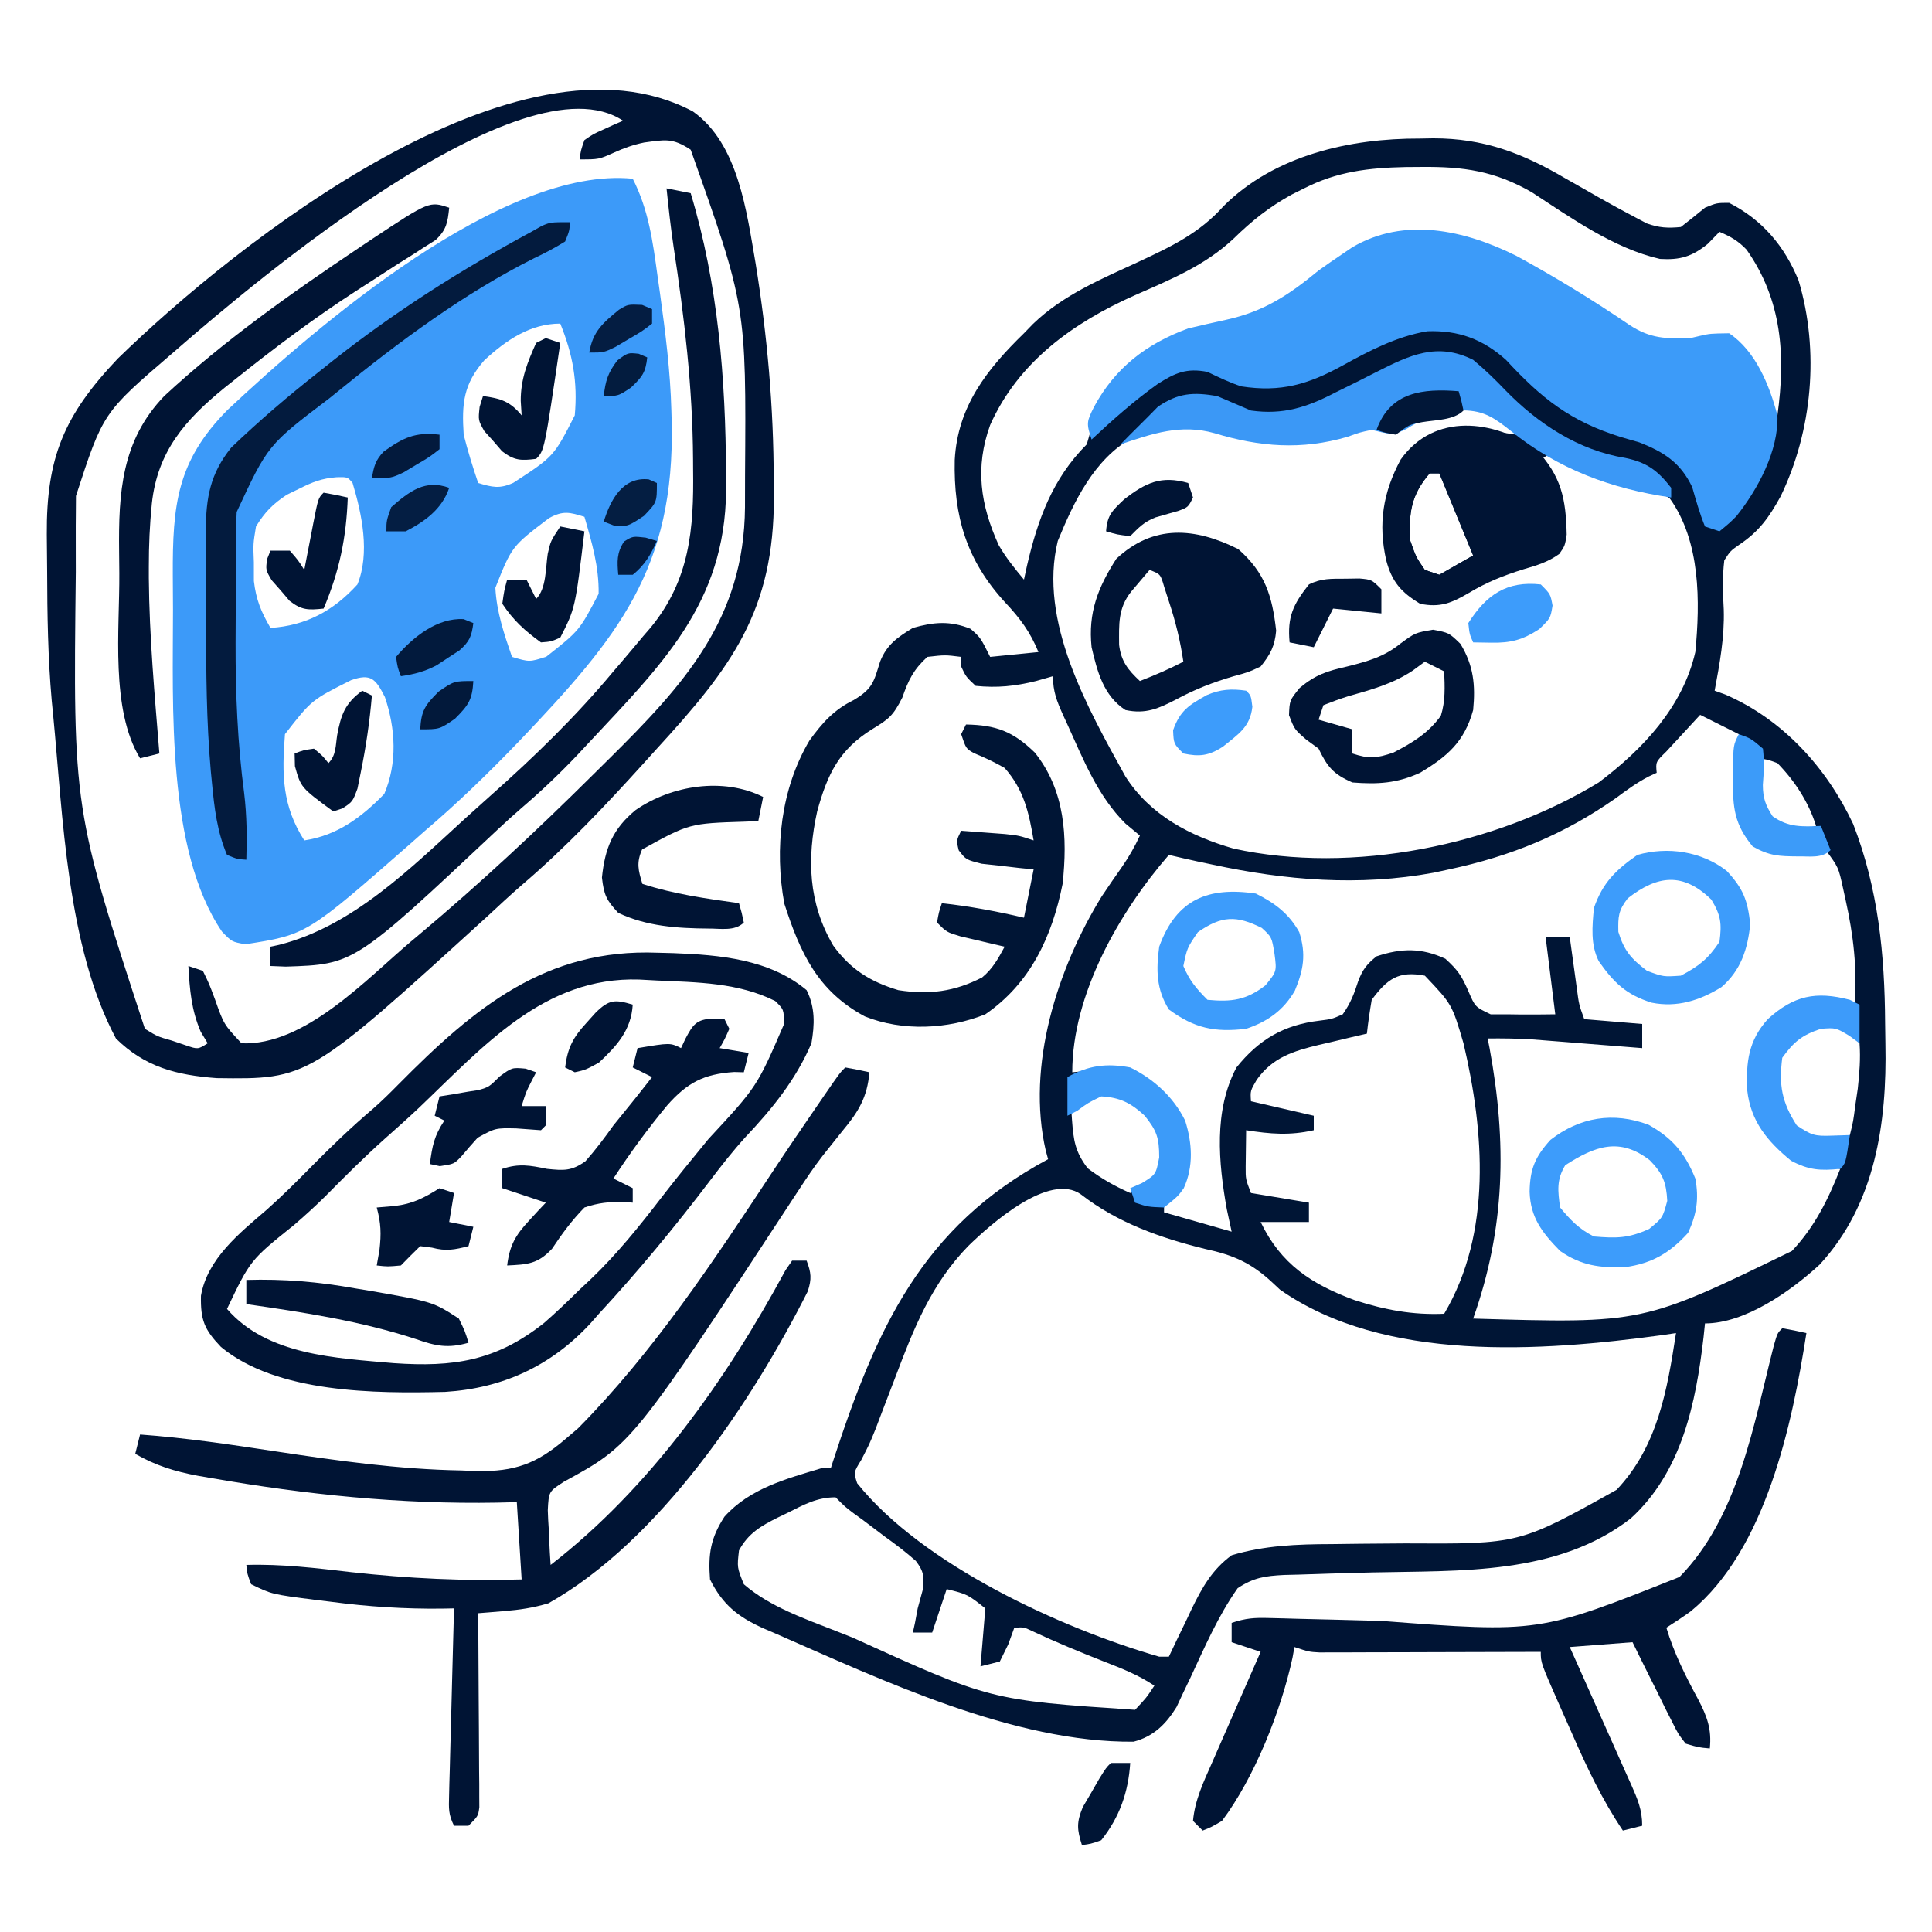 <?xml version="1.0" encoding="UTF-8"?>
<svg version="1.1" xmlns="http://www.w3.org/2000/svg" width="400" height="400">
<path d="M0 0 C0.925 -0.016 1.85 -0.032 2.803 -0.049 C13.177 -0.056 21.21 2.988 30.062 8.188 C31.628 9.079 33.195 9.97 34.762 10.859 C35.502 11.283 36.243 11.706 37.005 12.143 C39.605 13.621 42.223 15.054 44.875 16.438 C45.937 16.998 45.937 16.998 47.02 17.57 C49.523 18.48 51.417 18.576 54.062 18.312 C55.75 17.005 57.416 15.671 59.062 14.312 C61.5 13.312 61.5 13.312 64.062 13.312 C70.966 16.838 75.533 22.266 78.438 29.375 C82.806 43.947 81.289 60.543 74.707 74.105 C72.34 78.402 70.274 81.33 66.188 84.062 C64.32 85.378 64.32 85.378 63.062 87.312 C62.635 90.789 62.759 94.047 62.949 97.543 C63.121 103.259 62.105 108.709 61.062 114.312 C61.778 114.569 62.493 114.826 63.23 115.09 C75.212 120.262 84.28 130.293 89.746 141.926 C94.942 155.292 96.279 168.913 96.358 183.136 C96.369 184.573 96.389 186.009 96.419 187.446 C96.755 203.762 94.346 220.642 82.812 233.125 C76.882 238.596 67.392 245.312 59.062 245.312 C58.965 246.256 58.867 247.2 58.766 248.172 C57.18 261.788 54.287 276.029 43.688 285.688 C28.453 297.47 8.512 296.457 -9.779 296.865 C-14.833 296.98 -19.885 297.132 -24.938 297.312 C-25.975 297.338 -27.013 297.364 -28.082 297.391 C-32.044 297.602 -34.334 297.915 -37.688 300.121 C-41.749 305.881 -44.505 312.304 -47.477 318.674 C-48.231 320.245 -48.231 320.245 -49 321.848 C-49.445 322.8 -49.889 323.753 -50.348 324.735 C-52.55 328.305 -55.125 330.839 -59.242 331.914 C-83.977 332.14 -111.225 319.2 -133.562 309.438 C-134.367 309.093 -135.172 308.748 -136.001 308.393 C-141.174 306.045 -144.331 303.526 -146.938 298.312 C-147.341 293.061 -146.827 289.744 -143.938 285.312 C-138.674 279.48 -131.287 277.527 -123.938 275.312 C-123.278 275.312 -122.618 275.312 -121.938 275.312 C-121.764 274.775 -121.591 274.238 -121.413 273.684 C-112.499 246.429 -103.066 225.273 -76.938 211.312 C-77.098 210.731 -77.258 210.149 -77.423 209.55 C-81.485 191.896 -75.022 171.824 -65.844 156.91 C-64.478 154.869 -63.09 152.842 -61.672 150.836 C-60.207 148.704 -59.016 146.656 -57.938 144.312 C-58.928 143.488 -59.917 142.662 -60.938 141.812 C-66.652 136.144 -69.659 128.551 -72.938 121.312 C-73.235 120.668 -73.532 120.023 -73.838 119.359 C-75.123 116.493 -75.938 114.491 -75.938 111.312 C-77.67 111.808 -77.67 111.808 -79.438 112.312 C-83.791 113.38 -87.46 113.768 -91.938 113.312 C-93.938 111.438 -93.938 111.438 -94.938 109.312 C-94.938 108.653 -94.938 107.993 -94.938 107.312 C-98.27 106.895 -98.27 106.895 -101.938 107.312 C-104.792 109.929 -105.861 112.091 -107.125 115.75 C-109.029 119.492 -109.879 120.162 -113.312 122.25 C-120.209 126.515 -122.645 131.609 -124.75 139.312 C-126.903 149.062 -126.586 158.293 -121.438 167.062 C-117.87 171.995 -113.743 174.575 -107.938 176.312 C-101.557 177.306 -96.328 176.628 -90.594 173.676 C-88.405 171.875 -87.282 169.784 -85.938 167.312 C-87.202 167.022 -87.202 167.022 -88.492 166.727 C-89.588 166.466 -90.684 166.206 -91.812 165.938 C-92.903 165.682 -93.994 165.427 -95.117 165.164 C-97.938 164.312 -97.938 164.312 -99.938 162.312 C-99.562 160.188 -99.562 160.188 -98.938 158.312 C-93.145 158.944 -87.612 159.983 -81.938 161.312 C-81.278 158.012 -80.618 154.713 -79.938 151.312 C-80.925 151.215 -81.912 151.117 -82.93 151.016 C-84.211 150.866 -85.492 150.717 -86.812 150.562 C-88.089 150.423 -89.365 150.284 -90.68 150.141 C-93.938 149.312 -93.938 149.312 -95.445 147.359 C-95.938 145.312 -95.938 145.312 -94.938 143.312 C-93 143.454 -91.062 143.601 -89.125 143.75 C-87.507 143.872 -87.507 143.872 -85.855 143.996 C-82.938 144.312 -82.938 144.312 -79.938 145.312 C-80.914 139.532 -81.952 134.823 -85.938 130.312 C-87.993 129.134 -90.036 128.161 -92.23 127.27 C-93.938 126.312 -93.938 126.312 -94.938 123.312 C-94.608 122.653 -94.278 121.993 -93.938 121.312 C-87.701 121.424 -84.21 122.739 -79.703 127.113 C-73.414 134.947 -72.899 144.656 -73.938 154.312 C-76.13 165.24 -80.589 174.885 -89.938 181.312 C-97.683 184.413 -107.043 184.885 -114.875 181.75 C-124.613 176.529 -128.249 168.636 -131.551 158.414 C-133.64 147.058 -132.268 134.622 -126.359 124.648 C-123.692 120.96 -121.296 118.265 -117.188 116.25 C-113.225 113.888 -113.026 112.464 -111.723 108.281 C-110.309 104.737 -108.125 103.26 -104.938 101.312 C-100.592 100.079 -97.219 99.794 -93 101.5 C-90.938 103.312 -90.938 103.312 -88.938 107.312 C-83.987 106.817 -83.987 106.817 -78.938 106.312 C-80.643 102.156 -82.726 99.341 -85.812 96.062 C-93.862 87.316 -96.529 78.168 -96.27 66.527 C-95.663 55.442 -89.629 47.796 -81.938 40.312 C-81.321 39.676 -80.705 39.039 -80.07 38.383 C-73.803 32.33 -65.855 29.053 -58.048 25.438 C-51.409 22.348 -45.573 19.544 -40.633 14.008 C-30.037 3.412 -14.381 -0.05 0 0 Z M-23.938 10.312 C-24.788 10.737 -25.639 11.161 -26.516 11.598 C-31.117 14.131 -34.754 17.018 -38.5 20.688 C-44.498 26.316 -51.526 29.156 -58.958 32.432 C-71.718 38.106 -83.102 46.213 -88.938 59.312 C-92.113 68.097 -90.964 75.806 -87.168 84.172 C-85.67 86.778 -83.86 89.007 -81.938 91.312 C-81.73 90.357 -81.522 89.402 -81.309 88.418 C-79.09 78.884 -76.047 70.422 -68.938 63.312 C-68.523 61.97 -68.154 60.613 -67.812 59.25 C-65.4 51.798 -60.261 46.263 -53.438 42.5 C-49.092 40.518 -44.642 39.516 -40 38.5 C-32.212 36.778 -27.1 33.391 -20.938 28.312 C-19.329 27.164 -17.704 26.038 -16.062 24.938 C-15.384 24.476 -14.706 24.015 -14.008 23.539 C-6.63 19.168 1.06 19.239 9.32 21.012 C21.664 24.937 32.831 32.36 43.469 39.621 C47.781 42.433 51.003 42.478 56.062 42.312 C56.742 42.168 57.421 42.024 58.121 41.875 C60.188 41.438 60.188 41.438 64.062 41.312 C69.078 45.53 70.916 51.245 73.062 57.312 C73.392 57.312 73.722 57.312 74.062 57.312 C75.77 44.927 75.037 33.45 67.66 22.984 C65.93 21.173 64.356 20.283 62.062 19.312 C60.856 20.55 60.856 20.55 59.625 21.812 C56.356 24.452 53.918 25.175 49.734 24.922 C40.211 22.75 31.279 16.386 23.195 11.109 C15.54 6.718 9.122 5.788 0.312 5.875 C-0.755 5.883 -1.823 5.89 -2.922 5.898 C-10.524 6.057 -17.084 6.809 -23.938 10.312 Z M9.062 55.312 C8.732 55.642 8.402 55.972 8.062 56.312 C5.554 56.847 3.034 57.277 0.508 57.715 C-2.172 58.222 -2.172 58.222 -4.938 60.312 C-6.606 59.986 -8.272 59.652 -9.938 59.312 C-12.421 59.837 -12.421 59.837 -14.938 60.75 C-24.499 63.539 -33.087 62.841 -42.52 59.996 C-48.736 58.239 -53.74 59.417 -59.516 61.938 C-67.477 66.458 -71.571 75.122 -74.938 83.312 C-78.98 99.876 -68.805 117.833 -60.938 132.062 C-55.81 140.107 -47.532 144.41 -38.555 147 C-13.92 152.424 15.693 146.348 37.062 133.312 C46.171 126.463 54.445 117.695 57.062 106.312 C58.072 95.868 58.152 83.456 51.805 74.547 C49.326 72.791 46.977 72.484 44 71.938 C38.42 70.777 33.928 69.016 28.988 66.203 C28.353 65.909 27.717 65.615 27.062 65.312 C26.402 65.642 25.742 65.972 25.062 66.312 C26.052 67.983 26.052 67.983 27.062 69.688 C29.458 74.444 29.902 79.06 29.062 84.312 C26.626 86.749 24.788 87.138 21.5 88.125 C17.414 89.422 13.86 90.854 10.188 93.062 C6.636 95.127 4.241 96.262 0.062 95.312 C-3.219 93.224 -4.598 91.359 -5.797 87.66 C-7.588 79.175 -6.476 72.901 -2.312 65.375 C1.958 61.666 6.447 60.275 12.094 60.355 C14.769 60.593 17.409 60.901 20.062 61.312 C15.153 56.873 15.153 56.873 9.062 55.312 Z M2.062 69.312 C-1.771 73.759 -2.33 77.517 -1.938 83.312 C-0.763 86.665 -0.763 86.665 1.062 89.312 C2.053 89.642 3.042 89.972 4.062 90.312 C6.372 88.993 8.682 87.672 11.062 86.312 C8.752 80.703 6.442 75.093 4.062 69.312 C3.402 69.312 2.743 69.312 2.062 69.312 Z M58.062 119.312 C56.557 120.932 55.058 122.558 53.562 124.188 C52.727 125.092 51.892 125.997 51.031 126.93 C48.85 129.054 48.85 129.054 49.062 131.312 C48.208 131.709 48.208 131.709 47.336 132.113 C44.923 133.386 42.874 134.869 40.688 136.5 C29.868 144.103 18.967 148.554 6.062 151.312 C5.017 151.538 3.972 151.764 2.895 151.996 C-12.558 154.836 -27.698 153.598 -42.938 150.312 C-43.947 150.1 -44.956 149.887 -45.996 149.668 C-47.981 149.237 -49.961 148.78 -51.938 148.312 C-62.209 160.157 -71.938 177.171 -71.938 193.312 C-71.164 193.243 -70.391 193.173 -69.594 193.102 C-62.882 192.753 -58.606 193.049 -53.496 197.617 C-49.151 202.343 -48.407 206.739 -48.566 212.973 C-49.086 216.249 -50.631 218.006 -52.938 220.312 C-52.938 220.972 -52.938 221.632 -52.938 222.312 C-48.318 223.632 -43.697 224.952 -38.938 226.312 C-39.267 224.786 -39.597 223.26 -39.938 221.688 C-41.663 212.056 -42.688 201.241 -37.938 192.312 C-33.265 186.472 -28.04 183.483 -20.75 182.625 C-18.181 182.3 -18.181 182.3 -15.938 181.312 C-14.375 179.097 -13.566 177.084 -12.754 174.504 C-11.845 172.065 -10.955 170.933 -8.938 169.312 C-3.734 167.578 0.395 167.543 5.312 169.812 C7.936 172.198 8.697 173.382 10.062 176.5 C11.472 179.789 11.472 179.789 14.688 181.312 C15.801 181.312 16.915 181.312 18.062 181.312 C18.924 181.324 19.785 181.336 20.672 181.348 C23.135 181.372 25.599 181.346 28.062 181.312 C27.073 173.393 27.073 173.393 26.062 165.312 C27.712 165.312 29.363 165.312 31.062 165.312 C31.195 166.288 31.328 167.264 31.465 168.27 C31.73 170.178 31.73 170.178 32 172.125 C32.261 174.022 32.261 174.022 32.527 175.957 C32.966 179.296 32.966 179.296 34.062 182.312 C38.023 182.643 41.983 182.972 46.062 183.312 C46.062 184.963 46.062 186.613 46.062 188.312 C45.306 188.252 44.55 188.191 43.771 188.129 C40.327 187.854 36.882 187.583 33.438 187.312 C32.248 187.217 31.058 187.122 29.832 187.023 C28.678 186.933 27.525 186.843 26.336 186.75 C24.749 186.624 24.749 186.624 23.13 186.496 C20.099 186.315 17.098 186.281 14.062 186.312 C14.195 186.982 14.328 187.651 14.465 188.34 C18.048 207.826 17.723 225.532 11.062 244.312 C46.155 245.35 46.155 245.35 77.062 230.312 C81.768 225.332 84.572 219.642 87.062 213.312 C86.192 213.183 86.192 213.183 85.305 213.051 C79.458 211.999 76.145 210.687 72.062 206.312 C68.824 200.807 68.179 195.557 69.062 189.312 C70.365 185.235 72.677 182.252 76.188 179.812 C80.708 177.488 85.233 178.418 90.062 179.312 C90.591 171.83 89.805 164.97 88.188 157.688 C87.927 156.497 87.927 156.497 87.661 155.282 C86.697 150.869 86.697 150.869 84.062 147.312 C82.124 147.298 80.184 147.374 78.25 147.5 C72.472 147.618 72.472 147.618 68.875 144.938 C65.775 140.448 65.944 137.008 66 131.688 C66.005 130.886 66.009 130.084 66.014 129.258 C66.025 127.276 66.043 125.294 66.062 123.312 C63.422 121.993 60.782 120.672 58.062 119.312 Z M70.062 128.312 C69.673 135.321 69.673 135.321 73.062 141.312 C75.628 143.194 76.631 143.371 79.812 142.938 C80.555 142.731 81.297 142.525 82.062 142.312 C80.524 137.388 77.658 132.994 74.062 129.312 C71.961 128.538 71.961 128.538 70.062 128.312 Z M-9.938 178.312 C-10.339 180.635 -10.681 182.969 -10.938 185.312 C-12.034 185.566 -13.131 185.82 -14.262 186.082 C-15.716 186.429 -17.171 186.777 -18.625 187.125 C-19.346 187.291 -20.067 187.456 -20.811 187.627 C-26.138 188.916 -30.457 190.219 -33.75 194.875 C-35.083 197.16 -35.083 197.16 -34.938 199.312 C-30.648 200.303 -26.358 201.292 -21.938 202.312 C-21.938 203.303 -21.938 204.292 -21.938 205.312 C-26.96 206.443 -30.916 206.092 -35.938 205.312 C-35.965 206.917 -35.984 208.521 -36 210.125 C-36.012 211.018 -36.023 211.912 -36.035 212.832 C-36.048 215.447 -36.048 215.447 -34.938 218.312 C-30.977 218.972 -27.017 219.632 -22.938 220.312 C-22.938 221.632 -22.938 222.952 -22.938 224.312 C-26.238 224.312 -29.538 224.312 -32.938 224.312 C-28.749 233.039 -22.424 237.198 -13.453 240.5 C-7.211 242.516 -1.499 243.592 5.062 243.312 C14.977 226.56 13.364 205.587 9.062 187.312 C6.687 179.239 6.687 179.239 1.062 173.312 C-4.392 172.268 -6.701 173.966 -9.938 178.312 Z M76.062 187.312 C73.58 191.036 73.532 194 74.062 198.312 C75.605 202.4 77.111 205.28 81.062 207.312 C84.174 207.561 86.253 207.717 89.062 206.312 C89.761 203.478 89.761 203.478 90.188 200.125 C90.355 198.997 90.523 197.869 90.695 196.707 C91.041 193.509 91.293 190.522 91.062 187.312 C88.916 184.828 88.916 184.828 86.062 183.312 C81.293 183.312 79.79 184.476 76.062 187.312 Z M-70.938 200.312 C-72.154 201.3 -72.154 201.3 -71.992 203.203 C-71.671 207.419 -71.367 209.748 -68.75 213.188 C-65.923 215.323 -63.174 216.882 -59.938 218.312 C-55.996 216.216 -54.221 215.23 -52.875 210.875 C-52.945 206.863 -53.434 205.4 -55.938 202.312 C-61.199 197.328 -64.849 195.915 -70.938 200.312 Z M-93.438 229.25 C-101.113 237.122 -104.727 246.278 -108.562 256.438 C-109.509 258.921 -110.461 261.402 -111.414 263.883 C-111.827 264.974 -112.241 266.064 -112.667 267.188 C-113.938 270.312 -113.938 270.312 -115.625 273.584 C-117.203 276.142 -117.203 276.142 -116.469 278.402 C-102.933 295.287 -74.257 308.442 -53.938 314.312 C-53.278 314.312 -52.617 314.312 -51.938 314.312 C-51.418 313.216 -50.899 312.119 -50.363 310.988 C-49.659 309.534 -48.955 308.079 -48.25 306.625 C-47.91 305.904 -47.571 305.183 -47.221 304.439 C-45.039 299.973 -43.017 296.321 -38.938 293.312 C-32.192 291.276 -25.349 291.02 -18.355 291.004 C-16.351 290.979 -14.346 290.953 -12.342 290.928 C-9.235 290.899 -6.129 290.875 -3.022 290.856 C20.64 290.996 20.64 290.996 40.77 279.754 C49.286 270.763 51.247 259.079 53.062 247.312 C52.088 247.457 51.113 247.601 50.109 247.75 C25.261 251.118 -7.288 253.491 -28.938 238.312 C-29.437 237.845 -29.936 237.378 -30.45 236.897 C-34.908 232.736 -38.591 231.152 -44.5 229.875 C-53.647 227.626 -62.608 224.466 -70.133 218.602 C-76.677 213.927 -88.834 224.771 -93.438 229.25 Z M-130.938 284.562 C-131.881 285.013 -131.881 285.013 -132.844 285.473 C-136.412 287.249 -139.012 288.762 -140.938 292.312 C-141.341 295.831 -141.341 295.831 -139.938 299.312 C-134.529 304 -127.254 306.48 -120.688 309.062 C-119.611 309.489 -118.534 309.915 -117.424 310.354 C-88.928 323.314 -88.928 323.314 -58.938 325.312 C-56.621 322.856 -56.621 322.856 -54.938 320.312 C-58.17 318.158 -61.466 316.83 -65.062 315.438 C-70.211 313.418 -75.291 311.324 -80.301 308.977 C-81.952 308.187 -81.952 308.187 -83.938 308.312 C-84.35 309.447 -84.763 310.581 -85.188 311.75 C-86.054 313.513 -86.054 313.513 -86.938 315.312 C-88.918 315.808 -88.918 315.808 -90.938 316.312 C-90.608 312.353 -90.278 308.392 -89.938 304.312 C-93.607 301.401 -93.607 301.401 -97.938 300.312 C-98.927 303.283 -99.918 306.252 -100.938 309.312 C-102.257 309.312 -103.578 309.312 -104.938 309.312 C-104.793 308.652 -104.649 307.993 -104.5 307.312 C-104.222 305.827 -104.222 305.827 -103.938 304.312 C-103.6 303.072 -103.262 301.832 -102.914 300.555 C-102.575 297.774 -102.615 296.74 -104.325 294.478 C-106.387 292.654 -108.51 291.036 -110.75 289.438 C-112.236 288.315 -113.721 287.193 -115.207 286.07 C-115.873 285.587 -116.539 285.104 -117.226 284.606 C-118.938 283.312 -118.938 283.312 -120.938 281.312 C-124.821 281.312 -127.547 282.86 -130.938 284.562 Z " fill="#001535" transform="translate(293.938,28.688)"/>
<path d="M0 0 C3.283 6.444 4.147 12.946 5.125 20.062 C5.383 21.885 5.383 21.885 5.646 23.744 C6.763 31.829 7.787 39.834 8 48 C8.02 48.764 8.041 49.527 8.062 50.314 C8.769 80.737 -3.123 95.046 -23.365 116.294 C-29.647 122.847 -36.081 129.12 -43 135 C-44.433 136.267 -44.433 136.267 -45.895 137.559 C-67.508 156.511 -67.508 156.511 -80.188 158.5 C-83 158 -83 158 -85.047 155.875 C-96.519 138.988 -95.187 108.904 -95.185 89.263 C-95.188 86.872 -95.206 84.481 -95.225 82.09 C-95.281 67.527 -94.381 58.459 -83.879 47.859 C-65.23 30.374 -26.904 -2.638 0 0 Z M-30.727 37.594 C-35.063 42.565 -35.416 46.55 -35 53 C-34.15 56.386 -33.118 59.693 -32 63 C-29.056 63.881 -27.565 64.257 -24.719 62.961 C-16.327 57.493 -16.327 57.493 -12 49 C-11.379 42.081 -12.398 36.412 -15 30 C-21.204 30 -26.207 33.422 -30.727 37.594 Z M-69.062 64.188 C-69.899 64.594 -70.736 65 -71.598 65.418 C-74.526 67.346 -76.155 69.005 -78 72 C-78.594 75.6 -78.594 75.6 -78.438 79.438 C-78.436 80.715 -78.435 81.992 -78.434 83.309 C-77.98 87.168 -76.943 89.665 -75 93 C-67.662 92.541 -61.961 89.464 -57 84 C-54.366 77.535 -56.065 69.453 -58 63 C-59.031 61.755 -59.031 61.755 -61.246 61.801 C-64.345 62.025 -66.294 62.797 -69.062 64.188 Z M-17.316 70.258 C-25.031 76.11 -25.031 76.11 -28.438 84.688 C-28.199 89.673 -26.614 94.311 -25 99 C-21.386 100.081 -21.386 100.081 -17.902 98.961 C-11.033 93.549 -11.033 93.549 -7.062 85.938 C-6.974 80.344 -8.447 75.343 -10 70 C-13.077 69.034 -14.423 68.687 -17.316 70.258 Z M-58.305 103.82 C-66.485 107.917 -66.485 107.917 -72 115 C-72.671 123.376 -72.582 129.841 -68 137 C-61.179 135.977 -56.186 132.239 -51.438 127.375 C-48.709 120.969 -49.092 113.869 -51.312 107.312 C-53.208 103.592 -54.188 102.355 -58.305 103.82 Z " fill="#3C9AF9" transform="translate(131,37)"/>
<path d="M0 0 C9.449 6.651 11.155 20.839 13.008 31.503 C15.427 46.451 16.741 61.287 16.75 76.438 C16.762 77.558 16.774 78.678 16.787 79.832 C16.828 103.413 8.025 115.072 -7.438 131.938 C-8.739 133.378 -8.739 133.378 -10.066 134.848 C-18.08 143.701 -26.267 152.389 -35.367 160.145 C-37.82 162.269 -40.185 164.479 -42.562 166.688 C-79.601 200.405 -79.601 200.405 -98.578 200.152 C-106.862 199.53 -113.421 197.886 -119.438 191.938 C-129.608 172.864 -130.385 146.068 -132.438 124.938 C-132.533 123.968 -132.629 122.999 -132.728 122 C-133.516 113.075 -133.657 104.17 -133.678 95.216 C-133.688 92.677 -133.719 90.14 -133.75 87.602 C-133.856 71.637 -130.156 62.886 -119.062 51.188 C-94.415 27.171 -35.944 -19.089 0 0 Z M-106.438 48.938 C-106.936 49.369 -107.435 49.801 -107.949 50.246 C-122.104 62.393 -122.104 62.393 -127.712 79.621 C-127.721 80.931 -127.729 82.24 -127.738 83.59 C-127.744 84.314 -127.749 85.039 -127.755 85.785 C-127.767 88.149 -127.761 90.512 -127.75 92.875 C-127.749 93.69 -127.747 94.505 -127.745 95.345 C-128.309 144.493 -128.309 144.493 -113.438 189.938 C-110.842 191.534 -110.842 191.534 -107.875 192.375 C-106.419 192.868 -106.419 192.868 -104.934 193.371 C-102.456 194.211 -102.456 194.211 -100.438 192.938 C-101.149 191.762 -101.149 191.762 -101.875 190.562 C-103.835 186.016 -104.157 181.839 -104.438 176.938 C-103.448 177.268 -102.457 177.597 -101.438 177.938 C-100.156 180.555 -100.156 180.555 -98.938 183.812 C-97.105 189.013 -97.105 189.013 -93.438 192.938 C-80.398 193.492 -67.707 179.785 -58.438 171.938 C-57.512 171.161 -57.512 171.161 -56.568 170.368 C-44.129 159.923 -32.316 148.909 -20.792 137.467 C-19.74 136.423 -18.686 135.38 -17.63 134.339 C-1.729 118.63 10.615 105.098 10.804 81.946 C10.808 80.505 10.811 79.065 10.812 77.625 C10.814 76.893 10.815 76.161 10.816 75.407 C11.059 40.313 11.059 40.313 -0.438 7.938 C-4.206 5.425 -5.781 5.871 -10.09 6.445 C-12.324 6.914 -14.177 7.56 -16.25 8.5 C-19.438 9.938 -19.438 9.938 -23.438 9.938 C-23.191 8.078 -23.191 8.078 -22.438 5.938 C-20.59 4.672 -20.59 4.672 -18.375 3.688 C-17.642 3.352 -16.908 3.017 -16.152 2.672 C-15.586 2.43 -15.021 2.187 -14.438 1.938 C-35.101 -11.838 -91.272 35.761 -106.438 48.938 Z " fill="#001434" transform="translate(143.438,23.062)"/>
<path d="M0 0 C8.021 4.381 15.857 9.156 23.406 14.309 C27.719 17.121 30.94 17.166 36 17 C36.668 16.844 37.335 16.688 38.023 16.527 C40.062 16.062 40.062 16.062 44 16 C49.527 19.71 52.35 26.785 54 33 C54.269 40.257 49.979 48.28 45.492 53.883 C44.125 55.25 44.125 55.25 42 57 C41.01 56.67 40.02 56.34 39 56 C37.904 53.334 37.153 50.629 36.355 47.859 C33.947 42.778 30.472 40.577 25.414 38.594 C24.164 38.233 22.913 37.872 21.625 37.5 C11.142 34.23 5.191 29.531 -2.191 21.523 C-6.973 17.227 -12.048 15.346 -18.492 15.586 C-24.744 16.618 -30.513 19.623 -36.012 22.668 C-43.169 26.607 -48.812 28.248 -57 27 C-59.47 26.186 -61.644 25.131 -64 24 C-68.357 23.148 -70.693 24.198 -74.312 26.5 C-79.193 29.97 -83.623 33.923 -88 38 C-89.129 34.614 -89.001 34.277 -87.5 31.25 C-83.108 23.108 -76.622 18.166 -68 15 C-65.357 14.366 -62.718 13.764 -60.062 13.188 C-52.274 11.467 -47.162 8.078 -41 3 C-39.391 1.852 -37.767 0.725 -36.125 -0.375 C-35.447 -0.836 -34.769 -1.298 -34.07 -1.773 C-23.236 -8.192 -10.723 -5.355 0 0 Z " fill="#3C9BF9" transform="translate(314,53)"/>
<path d="M0 0 C1.675 0.286 3.344 0.618 5 1 C4.572 6.209 2.701 9.221 -0.562 13.125 C-1.489 14.28 -2.412 15.438 -3.332 16.598 C-3.789 17.173 -4.246 17.748 -4.717 18.34 C-6.518 20.67 -8.139 23.098 -9.75 25.562 C-44.131 78.075 -44.131 78.075 -58.246 85.77 C-61.389 87.807 -61.389 87.807 -61.586 91.672 C-61.546 93.032 -61.475 94.392 -61.375 95.75 C-61.348 96.447 -61.321 97.145 -61.293 97.863 C-61.223 99.577 -61.115 101.289 -61 103 C-40.478 87.12 -24.648 64.698 -12.359 41.965 C-11.911 41.316 -11.462 40.668 -11 40 C-10.01 40 -9.02 40 -8 40 C-7.051 42.525 -6.918 43.747 -7.758 46.348 C-19.31 69.288 -38.552 98.038 -61.438 110.938 C-64.668 111.901 -67.384 112.292 -70.723 112.566 C-71.711 112.65 -72.7 112.733 -73.719 112.819 C-74.472 112.878 -75.224 112.938 -76 113 C-75.99 114.262 -75.979 115.524 -75.968 116.824 C-75.932 121.494 -75.909 126.164 -75.89 130.834 C-75.88 132.858 -75.866 134.881 -75.849 136.905 C-75.825 139.809 -75.814 142.713 -75.805 145.617 C-75.794 146.526 -75.784 147.434 -75.773 148.37 C-75.773 149.211 -75.773 150.051 -75.773 150.917 C-75.769 151.659 -75.764 152.401 -75.759 153.165 C-76 155 -76 155 -78 157 C-78.99 157 -79.98 157 -81 157 C-82.167 154.667 -82.09 153.418 -82.022 150.826 C-82.002 149.965 -81.982 149.104 -81.961 148.217 C-81.934 147.287 -81.907 146.357 -81.879 145.398 C-81.843 143.971 -81.843 143.971 -81.807 142.515 C-81.731 139.468 -81.647 136.422 -81.562 133.375 C-81.509 131.313 -81.457 129.25 -81.404 127.188 C-81.275 122.125 -81.139 117.062 -81 112 C-81.793 112.016 -82.587 112.032 -83.404 112.048 C-91.218 112.137 -98.758 111.649 -106.5 110.625 C-107.544 110.499 -108.588 110.372 -109.664 110.242 C-118.71 109.085 -118.71 109.085 -123 107 C-123.812 104.875 -123.812 104.875 -124 103 C-116.659 102.781 -109.535 103.658 -102.25 104.5 C-90.437 105.806 -78.873 106.373 -67 106 C-67.33 100.72 -67.66 95.44 -68 90 C-70.003 90.052 -70.003 90.052 -72.047 90.105 C-92.038 90.459 -111.691 88.449 -131.375 85 C-132.711 84.769 -132.711 84.769 -134.074 84.534 C-138.833 83.64 -142.748 82.438 -147 80 C-146.67 78.68 -146.34 77.36 -146 76 C-136.554 76.685 -127.231 78.081 -117.875 79.5 C-105.053 81.436 -92.49 83.212 -79.5 83.438 C-78.424 83.483 -77.347 83.529 -76.238 83.576 C-68.43 83.686 -63.924 82.067 -58 77 C-57.116 76.247 -56.231 75.494 -55.32 74.719 C-39.663 58.894 -27.166 39.948 -14.941 21.434 C-11.946 16.902 -8.89 12.414 -5.812 7.938 C-5.342 7.252 -4.872 6.567 -4.388 5.861 C-1.127 1.127 -1.127 1.127 0 0 Z " fill="#001434" transform="translate(175,221)"/>
<path d="M0 0 C1.597 0.041 1.597 0.041 3.227 0.082 C12.882 0.445 23.222 1.338 30.875 7.75 C32.68 11.36 32.544 14.877 31.875 18.75 C28.66 26.258 23.821 32.235 18.262 38.125 C15.627 41.023 13.236 44.067 10.875 47.188 C3.62 56.747 -3.976 65.936 -12.125 74.75 C-12.686 75.388 -13.246 76.026 -13.824 76.684 C-21.989 85.56 -32.072 90.19 -43.969 90.926 C-58.408 91.272 -78.768 91.22 -90.375 81.625 C-93.823 78.02 -94.62 76.062 -94.52 71.023 C-93.189 63.358 -86.565 58.081 -80.973 53.273 C-77.675 50.351 -74.591 47.263 -71.5 44.125 C-67.427 40.003 -63.303 36.043 -58.883 32.289 C-57.046 30.681 -55.336 28.992 -53.625 27.25 C-37.896 11.345 -23.12 -0.904 0 0 Z M-49.433 32.155 C-51.726 34.317 -54.078 36.41 -56.438 38.5 C-60.709 42.311 -64.728 46.334 -68.75 50.406 C-70.857 52.485 -73.006 54.447 -75.25 56.375 C-84.294 63.63 -84.294 63.63 -89.125 73.75 C-80.797 83.379 -66.563 83.91 -54.589 84.976 C-42.271 85.826 -33.459 84.56 -23.492 76.664 C-20.942 74.441 -18.529 72.13 -16.125 69.75 C-15.388 69.062 -14.65 68.373 -13.891 67.664 C-8.365 62.393 -3.732 56.606 0.91 50.57 C4.046 46.5 7.302 42.533 10.562 38.562 C20.613 27.718 20.613 27.718 26.188 14.812 C26.17 11.757 26.17 11.757 24.375 10 C16.722 6.174 8.269 6.128 -0.125 5.75 C-1.346 5.684 -2.566 5.619 -3.824 5.551 C-23.501 4.934 -36.059 19.418 -49.433 32.155 Z " fill="#001434" transform="translate(136.125,197.25)"/>
<path d="M0 0 C1.675 0.286 3.344 0.618 5 1 C2.066 19.891 -3.398 45.793 -18.93 58.59 C-20.579 59.785 -22.284 60.902 -24 62 C-22.396 67.305 -20.02 72.03 -17.391 76.877 C-15.549 80.41 -14.592 83.004 -15 87 C-17.319 86.793 -17.319 86.793 -20 86 C-21.577 83.959 -21.577 83.959 -22.895 81.309 C-23.375 80.364 -23.855 79.42 -24.35 78.447 C-25.074 76.957 -25.074 76.957 -25.812 75.438 C-26.315 74.44 -26.817 73.443 -27.334 72.416 C-28.572 69.952 -29.788 67.477 -31 65 C-35.29 65.33 -39.58 65.66 -44 66 C-43.546 67.014 -43.091 68.029 -42.623 69.073 C-40.94 72.834 -39.265 76.597 -37.591 80.362 C-36.866 81.991 -36.138 83.62 -35.409 85.247 C-34.361 87.586 -33.32 89.927 -32.281 92.27 C-31.789 93.362 -31.789 93.362 -31.287 94.476 C-29.961 97.481 -29 99.678 -29 103 C-30.32 103.33 -31.64 103.66 -33 104 C-37.278 97.634 -40.432 90.991 -43.504 83.971 C-44.321 82.105 -45.149 80.244 -45.979 78.383 C-50 69.271 -50 69.271 -50 67 C-50.595 67.002 -51.189 67.004 -51.802 67.007 C-57.982 67.029 -64.163 67.044 -70.343 67.055 C-72.651 67.06 -74.958 67.067 -77.266 67.075 C-80.58 67.088 -83.893 67.093 -87.207 67.098 C-88.241 67.103 -89.276 67.108 -90.342 67.113 C-91.303 67.113 -92.263 67.113 -93.253 67.114 C-94.099 67.116 -94.945 67.118 -95.817 67.12 C-98 67 -98 67 -101 66 C-101.131 66.733 -101.262 67.465 -101.398 68.22 C-103.775 79.191 -109.236 92.968 -116 102 C-118.172 103.273 -118.172 103.273 -120 104 C-120.66 103.34 -121.32 102.68 -122 102 C-121.622 97.684 -119.794 93.868 -118.059 89.949 C-117.771 89.29 -117.484 88.632 -117.188 87.953 C-116.276 85.862 -115.357 83.775 -114.438 81.688 C-113.815 80.265 -113.194 78.843 -112.572 77.42 C-111.053 73.944 -109.528 70.471 -108 67 C-109.98 66.34 -111.96 65.68 -114 65 C-114 63.68 -114 62.36 -114 61 C-111.051 60.017 -109.322 59.911 -106.263 59.994 C-105.301 60.017 -104.338 60.041 -103.346 60.065 C-102.302 60.095 -101.259 60.125 -100.184 60.156 C-97.951 60.21 -95.719 60.263 -93.486 60.316 C-89.985 60.406 -86.484 60.499 -82.983 60.593 C-50.375 63.076 -50.375 63.076 -21.27 51.492 C-9.025 39.004 -5.924 19.885 -1.737 3.538 C-1 1 -1 1 0 0 Z " fill="#001434" transform="translate(369,275)"/>
<path d="M0 0 C1.65 0.33 3.3 0.66 5 1 C10.684 19.842 12.245 39.454 12.312 59.062 C12.318 60.209 12.323 61.355 12.329 62.536 C12.129 85.979 -1.052 98.653 -16.25 114.938 C-17.223 115.984 -17.223 115.984 -18.216 117.051 C-22.01 121.07 -25.943 124.798 -30.138 128.394 C-31.779 129.809 -33.373 131.253 -34.949 132.738 C-64.651 160.661 -64.651 160.661 -78.812 161.125 C-79.864 161.084 -80.916 161.042 -82 161 C-82 159.68 -82 158.36 -82 157 C-81.417 156.876 -80.835 156.752 -80.234 156.625 C-64.961 152.783 -52.819 140.597 -41.461 130.242 C-39.831 128.757 -38.19 127.283 -36.539 125.82 C-27.46 117.773 -18.765 109.334 -11 100 C-10.539 99.464 -10.078 98.927 -9.604 98.375 C-7.99 96.492 -6.4 94.592 -4.812 92.688 C-4.045 91.799 -4.045 91.799 -3.262 90.894 C4.805 81.059 5.674 70.541 5.5 58.25 C5.496 57.519 5.492 56.789 5.488 56.036 C5.397 41.201 3.701 26.751 1.458 12.101 C0.864 8.075 0.414 4.048 0 0 Z " fill="#001434" transform="translate(138,39)"/>
<path d="M0 0 C5.262 5.546 6.217 10.276 6.363 17.695 C6 20 6 20 4.832 21.688 C2.454 23.391 0.181 24.056 -2.625 24.875 C-6.701 26.145 -10.218 27.548 -13.875 29.75 C-17.428 31.822 -19.812 32.857 -24 32 C-27.949 29.577 -29.809 27.465 -31 23 C-32.696 15.437 -31.681 8.985 -28 2.141 C-21.02 -7.651 -8.734 -6.047 0 0 Z M-22 5 C-25.833 9.446 -26.393 13.204 -26 19 C-24.825 22.352 -24.825 22.352 -23 25 C-22.01 25.33 -21.02 25.66 -20 26 C-17.69 24.68 -15.38 23.36 -13 22 C-15.31 16.39 -17.62 10.78 -20 5 C-20.66 5 -21.32 5 -22 5 Z " fill="#001434" transform="translate(318,93)"/>
<path d="M0 0 C5.591 4.925 7.027 9.72 7.84 16.883 C7.553 20.123 6.651 21.774 4.625 24.312 C2.059 25.5 2.059 25.5 -0.938 26.312 C-5.158 27.558 -8.878 28.971 -12.75 31.062 C-16.459 32.982 -19.13 34.222 -23.375 33.312 C-27.934 30.317 -29.182 25.394 -30.375 20.312 C-31.128 13.159 -29.052 7.926 -25.25 2 C-17.574 -5.175 -8.999 -4.499 0 0 Z M-18.375 4.312 C-19.179 5.261 -19.984 6.21 -20.812 7.188 C-21.491 7.988 -21.491 7.988 -22.184 8.805 C-24.931 12.282 -24.694 15.536 -24.676 19.824 C-24.264 23.233 -22.843 24.999 -20.375 27.312 C-17.292 26.114 -14.312 24.835 -11.375 23.312 C-11.995 19.046 -12.962 15.093 -14.312 11 C-14.652 9.952 -14.991 8.904 -15.34 7.824 C-16.112 5.17 -16.112 5.17 -18.375 4.312 Z " fill="#001434" transform="translate(256.375,113.688)"/>
<path d="M0 0 C2.426 2.022 4.513 4.041 6.688 6.312 C13.415 13.234 21.872 18.77 31.5 20.312 C35.917 21.234 38.188 22.872 41 26.5 C41 27.16 41 27.82 41 28.5 C28.656 26.716 17.584 22.648 7.793 14.711 C4.45 12.072 2.297 10.515 -2.055 10.465 C-6.366 11.103 -9.862 11.758 -13.547 14.16 C-16.61 15.833 -17.696 15.29 -21 14.5 C-23.483 15.024 -23.483 15.024 -26 15.938 C-35.557 18.725 -44.154 18.037 -53.582 15.18 C-60.525 13.228 -66.413 15.273 -73 17.5 C-71.838 16.303 -70.67 15.112 -69.477 13.945 C-68.047 12.546 -66.648 11.117 -65.25 9.688 C-61.007 6.832 -57.977 6.66 -53 7.5 C-50.667 8.5 -48.333 9.5 -46 10.5 C-39.291 11.428 -34.386 9.823 -28.5 6.75 C-27.012 6.016 -25.523 5.281 -24.035 4.547 C-22.689 3.866 -21.344 3.184 -20 2.5 C-13.143 -0.962 -7.454 -3.727 0 0 Z " fill="#3B98F6" transform="translate(305,74.5)"/>
<path d="M0 0 C-0.314 3.041 -0.542 4.574 -2.819 6.694 C-3.605 7.191 -4.39 7.687 -5.199 8.199 C-6.508 9.045 -6.508 9.045 -7.843 9.908 C-8.782 10.496 -9.72 11.083 -10.688 11.688 C-12.623 12.939 -14.558 14.191 -16.492 15.445 C-17.439 16.054 -18.386 16.663 -19.362 17.29 C-28.096 22.952 -36.378 29.184 -44.5 35.688 C-45.159 36.21 -45.818 36.733 -46.497 37.272 C-54.682 43.928 -60.394 50.473 -61.562 61.238 C-62.007 65.605 -62.191 69.925 -62.188 74.312 C-62.188 75.092 -62.189 75.872 -62.189 76.675 C-62.087 88.806 -60.978 100.914 -60 113 C-61.98 113.495 -61.98 113.495 -64 114 C-70.174 103.883 -68.223 87.242 -68.298 75.712 C-68.307 74.209 -68.322 72.706 -68.341 71.204 C-68.478 59.015 -67.844 48.201 -59 39 C-46.66 27.564 -32.828 17.781 -18.875 8.438 C-17.986 7.842 -17.097 7.246 -16.182 6.632 C-4.101 -1.367 -4.101 -1.367 0 0 Z " fill="#001434" transform="translate(93,43)"/>
<path d="M0 0 C-0.102 1.785 -0.102 1.785 -1 4 C-3.121 5.317 -5.128 6.381 -7.375 7.438 C-21.971 14.762 -35.348 24.72 -48 35 C-48.597 35.484 -49.194 35.967 -49.81 36.465 C-62.533 46.115 -62.533 46.115 -69 60 C-69.155 63.16 -69.164 66.317 -69.168 69.48 C-69.171 70.407 -69.175 71.334 -69.178 72.289 C-69.183 74.255 -69.185 76.221 -69.185 78.187 C-69.187 81.132 -69.206 84.077 -69.225 87.021 C-69.255 97.553 -68.822 107.822 -67.443 118.266 C-66.894 122.897 -66.85 127.345 -67 132 C-68.875 131.875 -68.875 131.875 -71 131 C-73.045 126.183 -73.611 121.363 -74.105 116.207 C-74.189 115.343 -74.273 114.479 -74.36 113.588 C-75.26 103.384 -75.337 93.179 -75.316 82.941 C-75.312 79.646 -75.336 76.352 -75.361 73.057 C-75.364 70.938 -75.364 68.818 -75.363 66.699 C-75.372 65.726 -75.382 64.753 -75.391 63.751 C-75.345 56.982 -74.474 52.082 -70.125 46.664 C-64.334 41.107 -58.306 35.964 -52 31 C-50.989 30.196 -49.979 29.391 -48.938 28.562 C-36.057 18.406 -22.432 9.778 -8 2 C-6.908 1.381 -6.908 1.381 -5.793 0.75 C-4 0 -4 0 0 0 Z " fill="#031B3E" transform="translate(118,46)"/>
<path d="M0 0 C0.784 0.041 1.567 0.083 2.375 0.125 C2.87 1.115 2.87 1.115 3.375 2.125 C2.438 4.25 2.438 4.25 1.375 6.125 C3.355 6.455 5.335 6.785 7.375 7.125 C7.045 8.445 6.715 9.765 6.375 11.125 C5.72 11.107 5.065 11.089 4.391 11.07 C-1.972 11.484 -5.358 13.309 -9.495 17.98 C-13.514 22.839 -17.193 27.835 -20.625 33.125 C-19.305 33.785 -17.985 34.445 -16.625 35.125 C-16.625 36.115 -16.625 37.105 -16.625 38.125 C-17.242 38.07 -17.86 38.014 -18.496 37.957 C-21.52 37.934 -23.747 38.148 -26.625 39.125 C-29.232 41.795 -31.262 44.549 -33.324 47.656 C-36.288 50.837 -38.376 50.919 -42.625 51.125 C-42.106 46.953 -40.913 44.871 -38.062 41.812 C-37.422 41.115 -36.781 40.418 -36.121 39.699 C-35.381 38.92 -35.381 38.92 -34.625 38.125 C-37.595 37.135 -40.565 36.145 -43.625 35.125 C-43.625 33.805 -43.625 32.485 -43.625 31.125 C-40.186 29.968 -37.886 30.403 -34.375 31.125 C-30.886 31.482 -29.296 31.604 -26.41 29.543 C-24.309 27.167 -22.465 24.708 -20.625 22.125 C-19.132 20.265 -17.633 18.411 -16.125 16.562 C-14.956 15.085 -13.788 13.607 -12.625 12.125 C-13.945 11.465 -15.265 10.805 -16.625 10.125 C-16.295 8.805 -15.965 7.485 -15.625 6.125 C-8.875 5 -8.875 5 -6.625 6.125 C-6.192 5.197 -6.192 5.197 -5.75 4.25 C-4.165 1.256 -3.476 0.166 0 0 Z " fill="#001434" transform="translate(147.625,210.875)"/>
<path d="M0 0 C3.312 0.625 3.312 0.625 5.688 2.938 C8.409 7.438 8.807 11.468 8.312 16.625 C6.497 23.208 2.976 26.236 -2.688 29.625 C-7.483 31.823 -11.497 32.037 -16.688 31.625 C-20.667 29.895 -21.856 28.403 -23.688 24.625 C-24.533 24.006 -25.379 23.387 -26.25 22.75 C-28.688 20.625 -28.688 20.625 -29.812 17.688 C-29.688 14.625 -29.688 14.625 -27.609 12.059 C-24.304 9.306 -21.978 8.573 -17.812 7.625 C-13.544 6.539 -10.188 5.663 -6.75 2.875 C-3.688 0.625 -3.688 0.625 0 0 Z M-1.688 6.625 C-2.516 7.232 -3.345 7.839 -4.199 8.465 C-8.346 11.232 -12.812 12.416 -17.561 13.779 C-19.297 14.311 -20.997 14.96 -22.688 15.625 C-23.017 16.615 -23.348 17.605 -23.688 18.625 C-21.378 19.285 -19.067 19.945 -16.688 20.625 C-16.688 22.275 -16.688 23.925 -16.688 25.625 C-13.226 26.779 -11.708 26.632 -8.188 25.438 C-4.238 23.392 -1.009 21.45 1.625 17.812 C2.596 14.722 2.436 11.839 2.312 8.625 C0.993 7.965 -0.328 7.305 -1.688 6.625 Z " fill="#001434" transform="translate(296.688,130.375)"/>
<path d="M0 0 C4.958 2.793 7.521 5.869 9.656 11.117 C10.435 15.302 9.958 18.464 8.156 22.367 C4.397 26.502 0.707 28.698 -4.875 29.465 C-10.076 29.645 -13.974 29.166 -18.344 26.117 C-22.05 22.341 -24.483 19.224 -24.656 13.867 C-24.581 9.189 -23.553 6.655 -20.344 3.117 C-14.275 -1.589 -7.33 -2.761 0 0 Z M-17.281 8.367 C-19.113 11.383 -18.816 13.691 -18.344 17.117 C-16.171 19.747 -14.397 21.591 -11.344 23.117 C-6.67 23.507 -4.203 23.508 0.094 21.555 C2.893 19.262 2.893 19.262 3.844 15.742 C3.646 11.916 2.925 10.109 0.242 7.352 C-6.026 2.473 -11.166 4.422 -17.281 8.367 Z " fill="#3D9CFB" transform="translate(341.344,232.883)"/>
<path d="M0 0 C3.434 3.691 4.313 6.036 4.875 11 C4.351 16.149 2.95 20.577 -1.078 24.047 C-5.542 26.822 -10.262 28.331 -15.543 27.281 C-20.815 25.619 -23.351 23.173 -26.5 18.688 C-28.23 15.227 -27.846 11.478 -27.5 7.688 C-25.676 2.419 -22.962 -0.189 -18.5 -3.312 C-12.208 -5.094 -5.222 -4.068 0 0 Z M-20.5 5.688 C-22.439 8.216 -22.506 9.417 -22.438 12.625 C-21.228 16.577 -19.782 18.19 -16.5 20.688 C-13.095 21.936 -13.095 21.936 -9.5 21.688 C-5.753 19.708 -3.853 18.217 -1.5 14.688 C-1.009 10.927 -1.187 9.197 -3.188 5.938 C-9.024 0.259 -14.287 0.825 -20.5 5.688 Z " fill="#3D9CFB" transform="translate(357.5,180.312)"/>
<path d="M0 0 C3.944 1.972 6.835 4.126 9 8 C10.454 12.571 9.882 15.79 8.09 20.102 C5.764 24.154 2.426 26.525 -2 28 C-8.521 28.771 -12.697 27.896 -18 24 C-20.611 19.818 -20.656 15.792 -20 11 C-16.442 1.152 -9.818 -1.442 0 0 Z M-12 8 C-14.223 11.269 -14.223 11.269 -15 15 C-13.721 18.028 -12.31 19.69 -10 22 C-5.015 22.47 -1.991 22.079 2 19 C4.345 16.115 4.345 16.115 3.875 12.5 C3.307 9.025 3.307 9.025 1.25 7.125 C-4.013 4.494 -7.052 4.558 -12 8 Z " fill="#3D9CFB" transform="translate(260,185)"/>
<path d="M0 0 C-0.33 1.65 -0.66 3.3 -1 5 C-1.918 5.037 -2.836 5.075 -3.781 5.113 C-15.272 5.48 -15.272 5.48 -25.062 10.875 C-26.274 13.621 -25.862 15.177 -25 18 C-18.46 20.129 -11.798 21.039 -5 22 C-4.438 23.938 -4.438 23.938 -4 26 C-5.869 27.869 -8.875 27.217 -11.375 27.25 C-17.795 27.198 -24.122 26.788 -30 24 C-32.445 21.383 -32.964 20.32 -33.375 16.688 C-32.756 10.598 -31.122 6.584 -26.375 2.688 C-18.927 -2.428 -8.253 -4.127 0 0 Z " fill="#001434" transform="translate(158,165)"/>
<path d="M0 0 C0.66 0.33 1.32 0.66 2 1 C2 3.64 2 6.28 2 9 C1.299 8.484 0.598 7.969 -0.125 7.438 C-2.911 5.776 -2.911 5.776 -6 6 C-9.912 7.304 -11.579 8.653 -14 12 C-14.715 17.627 -14.13 21.131 -11 26 C-7.911 28.059 -7.291 28.239 -3.812 28.125 C-2.554 28.084 -1.296 28.043 0 28 C-0.875 33.875 -0.875 33.875 -2 35 C-6.137 35.406 -8.481 35.275 -12.188 33.312 C-17.112 29.263 -20.531 25.172 -21.258 18.707 C-21.523 12.872 -20.988 8.437 -17 4 C-11.609 -0.904 -7.009 -1.832 0 0 Z " fill="#3D9BFA" transform="translate(383,207)"/>
<path d="M0 0 C7.726 -0.238 14.963 0.382 22.562 1.75 C23.526 1.907 24.49 2.065 25.482 2.227 C38.658 4.536 38.658 4.536 44 8 C45.276 10.636 45.276 10.636 46 13 C41.754 14.213 39.255 13.7 35.125 12.25 C23.698 8.51 11.877 6.702 0 5 C0 3.35 0 1.7 0 0 Z " fill="#001434" transform="translate(51,265)"/>
<path d="M0 0 C4.891 2.415 8.94 6.095 11.371 11.012 C12.845 15.672 13.143 20.5 11.082 25.008 C9.875 26.688 9.875 26.688 7 29 C3.688 28.875 3.688 28.875 1 28 C0.67 27.01 0.34 26.02 0 25 C0.804 24.649 1.609 24.299 2.438 23.938 C5.316 22.16 5.316 22.16 6 18.625 C6 14.585 5.505 13.11 3 10 C0.202 7.389 -2.15 6.188 -6 6 C-8.695 7.3 -8.695 7.3 -11 9 C-11.99 9.495 -11.99 9.495 -13 10 C-13 7.36 -13 4.72 -13 2 C-8.638 -0.437 -4.915 -0.912 0 0 Z " fill="#3C9BF9" transform="translate(234,221)"/>
<path d="M0 0 C1.083 0.371 1.083 0.371 2.188 0.75 C1.878 1.348 1.569 1.946 1.25 2.562 C0.085 4.84 0.085 4.84 -0.812 7.75 C0.838 7.75 2.487 7.75 4.188 7.75 C4.188 9.07 4.188 10.39 4.188 11.75 C3.857 12.08 3.527 12.41 3.188 12.75 C1.478 12.638 -0.23 12.51 -1.938 12.375 C-6.248 12.287 -6.248 12.287 -9.922 14.305 C-11.077 15.577 -12.207 16.872 -13.309 18.191 C-14.812 19.75 -14.812 19.75 -17.75 20.188 C-18.771 19.971 -18.771 19.971 -19.812 19.75 C-19.315 16.015 -18.938 13.938 -16.812 10.75 C-17.473 10.42 -18.133 10.09 -18.812 9.75 C-18.483 8.43 -18.152 7.11 -17.812 5.75 C-16.905 5.606 -15.998 5.461 -15.062 5.312 C-13.99 5.127 -12.918 4.941 -11.812 4.75 C-11.132 4.647 -10.451 4.544 -9.75 4.438 C-7.563 3.795 -7.563 3.795 -5.375 1.625 C-2.812 -0.25 -2.812 -0.25 0 0 Z " fill="#001434" transform="translate(108.812,221.25)"/>
<path d="M0 0 C0.99 0.33 1.98 0.66 3 1 C-0.283 23.283 -0.283 23.283 -2 25 C-5.134 25.396 -6.51 25.375 -9.055 23.426 C-9.655 22.728 -10.256 22.031 -10.875 21.312 C-11.491 20.628 -12.107 19.944 -12.742 19.238 C-14 17 -14 17 -13.695 14.23 C-13.466 13.494 -13.236 12.758 -13 12 C-9.312 12.498 -7.395 13.101 -5 16 C-5.062 15.01 -5.124 14.02 -5.188 13 C-5.197 8.495 -3.834 5.092 -2 1 C-1.34 0.67 -0.68 0.34 0 0 Z " fill="#001434" transform="translate(113,70)"/>
<path d="M0 0 C1.65 0.33 3.3 0.66 5 1 C3.099 16.92 3.099 16.92 0 23 C-1.906 23.84 -1.906 23.84 -4 24 C-7.363 21.579 -9.698 19.453 -12 16 C-11.625 13.312 -11.625 13.312 -11 11 C-9.68 11 -8.36 11 -7 11 C-6.34 12.32 -5.68 13.64 -5 15 C-2.854 12.854 -3.054 8.569 -2.598 5.664 C-2 3 -2 3 0 0 Z " fill="#001434" transform="translate(116,109)"/>
<path d="M0 0 C1.675 0.286 3.344 0.618 5 1 C4.709 9.35 3.258 16.302 0 24 C-3.136 24.326 -4.525 24.372 -7.055 22.391 C-7.655 21.684 -8.256 20.978 -8.875 20.25 C-9.491 19.554 -10.107 18.858 -10.742 18.141 C-12 16 -12 16 -11.695 13.734 C-11.466 13.162 -11.236 12.59 -11 12 C-9.68 12 -8.36 12 -7 12 C-5.25 14 -5.25 14 -4 16 C-3.795 14.929 -3.59 13.858 -3.379 12.754 C-3.107 11.357 -2.835 9.96 -2.562 8.562 C-2.428 7.855 -2.293 7.148 -2.154 6.42 C-1.113 1.113 -1.113 1.113 0 0 Z " fill="#001434" transform="translate(67,102)"/>
<path d="M0 0 C2.5 0.875 2.5 0.875 5 3 C5.295 5.573 5.187 7.948 4.98 10.527 C5.002 13.286 5.531 14.691 7 17 C10.232 19.308 13.119 19.176 17 19 C17.66 20.65 18.32 22.3 19 24 C17.211 25.789 14.67 25.256 12.25 25.312 C8.269 25.279 6.393 25.22 2.875 23.25 C-0.884 18.739 -1.293 15.161 -1.188 9.375 C-1.187 8.694 -1.186 8.014 -1.186 7.312 C-1.141 2.282 -1.141 2.282 0 0 Z " fill="#3C9BF9" transform="translate(360,152)"/>
<path d="M0 0 C0.99 0.33 1.98 0.66 3 1 C2.67 2.98 2.34 4.96 2 7 C4.475 7.495 4.475 7.495 7 8 C6.67 9.32 6.34 10.64 6 12 C3.119 12.741 1.347 13.093 -1.562 12.312 C-2.769 12.158 -2.769 12.158 -4 12 C-5.354 13.312 -6.687 14.646 -8 16 C-10.75 16.25 -10.75 16.25 -13 16 C-12.814 14.948 -12.629 13.896 -12.438 12.812 C-12.049 9.429 -12.118 7.236 -13 4 C-11.783 3.897 -10.566 3.794 -9.312 3.688 C-5.544 3.241 -3.219 2.024 0 0 Z " fill="#001434" transform="translate(91,246)"/>
<path d="M0 0 C0.66 0.33 1.32 0.66 2 1 C1.543 6.391 0.772 11.635 -0.312 16.938 C-0.536 18.04 -0.759 19.142 -0.988 20.277 C-2 23 -2 23 -4.105 24.379 C-4.731 24.584 -5.356 24.789 -6 25 C-12.705 20.063 -12.705 20.063 -13.938 15.625 C-13.968 14.326 -13.968 14.326 -14 13 C-12.188 12.312 -12.188 12.312 -10 12 C-8.25 13.438 -8.25 13.438 -7 15 C-5.395 13.395 -5.533 11.392 -5.188 9.188 C-4.399 4.978 -3.58 2.625 0 0 Z " fill="#001434" transform="translate(75,143)"/>
<path d="M0 0 C1 1 1 1 1.289 3.324 C0.831 7.561 -1.66 9.025 -4.828 11.609 C-7.725 13.464 -9.649 13.718 -13 13 C-15 11 -15 11 -15.125 8.188 C-13.678 4.088 -11.845 2.985 -8.141 0.906 C-5.299 -0.297 -3.04 -0.445 0 0 Z " fill="#3D9CFB" transform="translate(258,143)"/>
<path d="M0 0 C2 2 2 2 2.438 4.375 C2 7 2 7 -0.312 9.25 C-3.734 11.478 -6.188 12.128 -10.188 12.062 C-12.075 12.032 -12.075 12.032 -14 12 C-14.75 10.312 -14.75 10.312 -15 8 C-11.277 2.129 -7.037 -0.782 0 0 Z " fill="#3D9CFB" transform="translate(319,121)"/>
<path d="M0 0 C0.98 -0.014 1.959 -0.028 2.969 -0.043 C5.5 0.188 5.5 0.188 7.5 2.188 C7.5 3.837 7.5 5.487 7.5 7.188 C4.2 6.857 0.9 6.527 -2.5 6.188 C-3.82 8.828 -5.14 11.467 -6.5 14.188 C-8.15 13.857 -9.8 13.527 -11.5 13.188 C-12.003 7.902 -10.769 5.322 -7.5 1.188 C-4.898 -0.113 -2.903 0.019 0 0 Z " fill="#001434" transform="translate(278.5,119.812)"/>
<path d="M0 0 C-0.32 5.281 -3.281 8.523 -7 12 C-9.75 13.5 -9.75 13.5 -12 14 C-12.66 13.67 -13.32 13.34 -14 13 C-13.476 8.895 -12.348 6.785 -9.562 3.75 C-8.945 3.064 -8.328 2.378 -7.691 1.672 C-4.885 -1.102 -3.654 -1.096 0 0 Z " fill="#001434" transform="translate(131,208)"/>
<path d="M0 0 C0.33 0.99 0.66 1.98 1 3 C0 5 0 5 -1.961 5.746 C-3.565 6.205 -5.169 6.664 -6.773 7.121 C-9.168 8.066 -10.213 9.208 -12 11 C-14.688 10.688 -14.688 10.688 -17 10 C-16.75 6.626 -15.767 5.778 -13.25 3.375 C-8.801 -0.065 -5.602 -1.601 0 0 Z " fill="#001434" transform="translate(246,100)"/>
<path d="M0 0 C1.32 0 2.64 0 4 0 C3.615 6.033 1.809 11.216 -2 16 C-4.168 16.758 -4.168 16.758 -6 17 C-7.03 13.756 -7.139 12.338 -5.82 9.141 C-5.261 8.187 -4.701 7.233 -4.125 6.25 C-3.294 4.804 -3.294 4.804 -2.445 3.328 C-1 1 -1 1 0 0 Z " fill="#001535" transform="translate(230,365)"/>
<path d="M0 0 C0.66 0.268 1.32 0.536 2 0.812 C1.641 3.567 1.227 4.612 -0.891 6.48 C-1.669 6.982 -2.448 7.483 -3.25 8 C-4.018 8.509 -4.787 9.018 -5.578 9.543 C-8.082 10.855 -10.216 11.403 -13 11.812 C-13.688 10 -13.688 10 -14 7.812 C-10.552 3.733 -5.449 -0.341 0 0 Z " fill="#021A3D" transform="translate(96,128.188)"/>
<path d="M0 0 C0.562 1.938 0.562 1.938 1 4 C-1.035 6.035 -4.802 5.925 -7.555 6.402 C-10.235 6.91 -10.235 6.91 -13 9 C-15.188 8.625 -15.188 8.625 -17 8 C-14.166 0.065 -7.327 -0.586 0 0 Z " fill="#011738" transform="translate(302,81)"/>
<path d="M0 0 C-1.461 4.382 -5.012 6.947 -9 9 C-10.32 9 -11.64 9 -13 9 C-13 6.812 -13 6.812 -12 4 C-8.223 0.724 -4.991 -1.817 0 0 Z " fill="#041E43" transform="translate(93,101)"/>
<path d="M0 0 C-0.222 3.89 -0.988 4.988 -3.812 7.812 C-7 10 -7 10 -11 10 C-10.778 6.11 -10.012 5.012 -7.188 2.188 C-4 0 -4 0 0 0 Z " fill="#02193B" transform="translate(98,141)"/>
<path d="M0 0 C0.835 0.371 0.835 0.371 1.688 0.75 C1.688 4.75 1.688 4.75 -1 7.562 C-4.312 9.75 -4.312 9.75 -7.188 9.562 C-7.889 9.294 -8.59 9.026 -9.312 8.75 C-7.925 4.21 -5.37 -0.581 0 0 Z " fill="#041E42" transform="translate(134.312,99.25)"/>
<path d="M0 0 C0 0.99 0 1.98 0 3 C-2.047 4.605 -2.047 4.605 -4.75 6.188 C-5.632 6.717 -6.513 7.247 -7.422 7.793 C-10 9 -10 9 -14 9 C-13.608 6.617 -13.271 5.283 -11.582 3.516 C-7.597 0.665 -5.082 -0.62 0 0 Z " fill="#031A3D" transform="translate(91,90)"/>
<path d="M0 0 C0.681 0.289 1.361 0.578 2.062 0.875 C2.062 1.865 2.062 2.855 2.062 3.875 C-0.02 5.48 -0.02 5.48 -2.75 7.062 C-3.643 7.592 -4.537 8.122 -5.457 8.668 C-7.938 9.875 -7.938 9.875 -10.938 9.875 C-10.213 5.5 -8.115 3.737 -4.793 1.004 C-2.938 -0.125 -2.938 -0.125 0 0 Z " fill="#041D42" transform="translate(132.938,63.125)"/>
<path d="M0 0 C0.866 0.371 0.866 0.371 1.75 0.75 C1.414 3.885 0.723 4.775 -1.625 7 C-4.25 8.75 -4.25 8.75 -7.25 8.75 C-6.899 5.595 -6.385 3.927 -4.438 1.375 C-2.25 -0.25 -2.25 -0.25 0 0 Z " fill="#031C3F" transform="translate(132.25,73.25)"/>
<path d="M0 0 C1.145 0.34 1.145 0.34 2.312 0.688 C1.03 3.55 -0.218 5.712 -2.688 7.688 C-3.678 7.688 -4.668 7.688 -5.688 7.688 C-5.915 4.884 -6.028 3.226 -4.5 0.812 C-2.688 -0.312 -2.688 -0.312 0 0 Z " fill="#031B3F" transform="translate(133.688,111.312)"/>
</svg>
